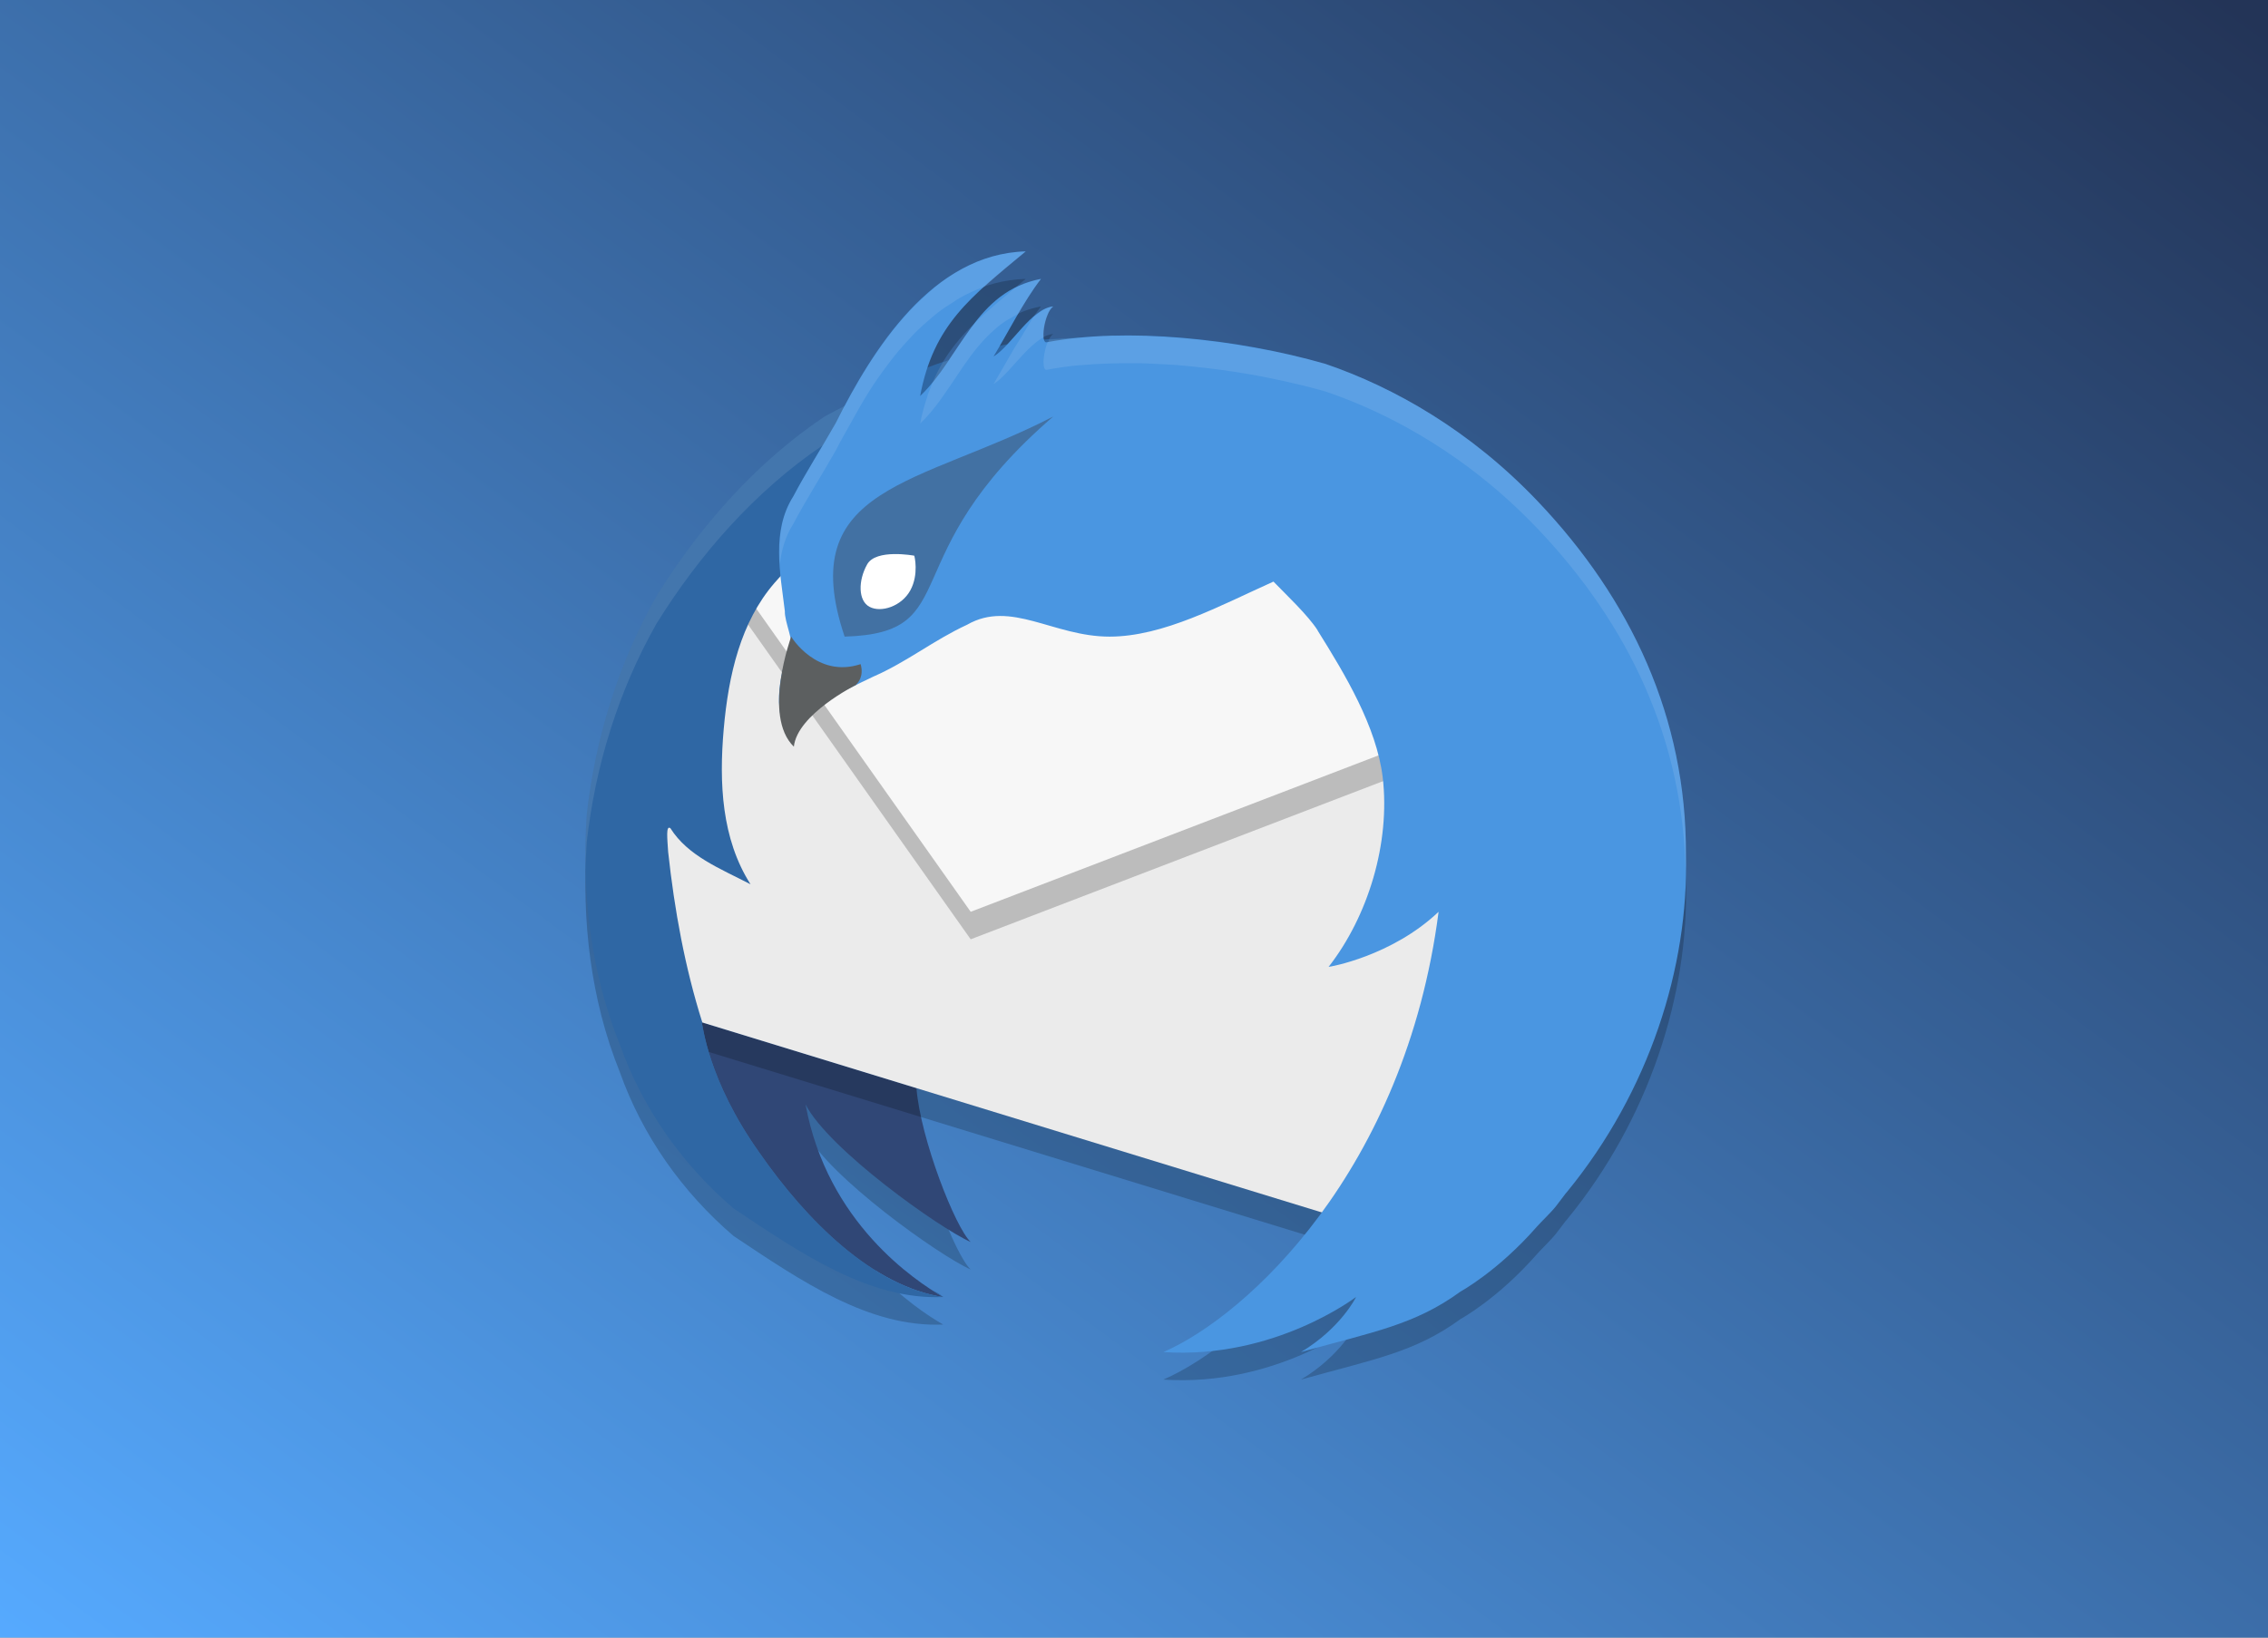 <?xml version="1.0" encoding="UTF-8" standalone="no"?><!-- Generator: Gravit.io --><svg xmlns="http://www.w3.org/2000/svg" xmlns:xlink="http://www.w3.org/1999/xlink" style="isolation:isolate" viewBox="0 0 180 130" width="180pt" height="130pt"><rect x="0" y="0" width="180" height="130" fill="#808080" stroke="none"/><defs><clipPath id="_clipPath_OlqBLTtrSZiM0eNPczMZ7dPFclCTinl2"><rect width="180" height="130"/></clipPath></defs><g clip-path="url(#_clipPath_OlqBLTtrSZiM0eNPczMZ7dPFclCTinl2)"><linearGradient id="_lgradient_0" x1="-0.022" y1="1.022" x2="0.999" y2="0.028" gradientTransform="matrix(182.162,0,0,131.689,-0.945,-1.083)" gradientUnits="userSpaceOnUse"><stop offset="2.174%" stop-opacity="1" style="stop-color:rgb(86,170,255)"/><stop offset="100%" stop-opacity="1" style="stop-color:rgb(35,52,87)"/></linearGradient><rect x="-0.945" y="-1.083" width="182.162" height="131.689" transform="matrix(1,0,0,1,0,0)" fill="url(#_lgradient_0)" vector-effect="non-scaling-stroke" stroke-width="1.022" stroke="rgb(255,255,255)" stroke-linejoin="miter" stroke-linecap="butt" stroke-miterlimit="2"/><g><g opacity="0.2"><path d=" M 81.408 22.141 C 74.567 22.324 70 28.803 67.043 34.403 C 66.504 34.689 65.963 34.963 65.426 35.261 C 59.991 38.915 55.54 43.974 52.102 49.51 C 49.078 54.848 47.245 60.786 46.564 66.871 C 46.159 73.04 46.865 79.325 49.188 85.097 C 50.988 90.169 54.158 94.641 58.216 98.114 C 63.603 101.708 68.976 105.4 74.855 105.149 C 72.67 103.886 65.645 99.254 63.933 89.858 C 65.751 93.419 74.576 99.696 77.039 100.78 C 75.815 99.638 73.056 92.59 72.734 88.565 L 55.741 83.356 C 54.356 78.976 53.532 74.446 53.028 69.814 C 52.963 68.78 52.834 67.657 53.207 67.933 C 54.602 70.144 57.142 71.128 59.564 72.383 C 57.268 68.771 57.062 64.346 57.439 60.053 C 57.818 55.745 58.789 51.568 61.458 48.474 C 61.619 48.29 61.802 48.118 61.966 47.936 C 62.062 48.869 62.182 49.798 62.29 50.701 C 62.252 51.53 63.072 53.273 62.674 53.448 C 61.871 55.874 61.108 59.002 63.028 61.119 C 63.636 58.378 66.938 57.059 69.296 55.906 C 71.961 54.749 74.119 52.996 76.758 51.78 C 80.235 49.785 83.593 52.723 88.06 52.723 C 92.33 52.723 96.842 50.255 101.068 48.354 C 102.051 49.372 103.81 51.025 104.579 52.232 L 104.571 52.232 C 106.773 55.755 109.236 59.848 109.737 63.867 C 110.363 69.124 108.558 74.951 105.45 78.932 C 105.449 78.932 105.424 78.94 105.424 78.94 C 105.424 78.94 105.445 78.94 105.445 78.94 C 105.509 78.949 110.456 78.097 114.175 74.567 C 111.521 95.082 98.955 106.653 92.33 109.518 C 101.148 110.111 107.609 105.149 107.621 105.149 C 107.633 105.149 106.397 107.639 103.252 109.518 C 109.015 107.905 112.279 107.367 115.915 104.714 C 115.914 104.714 118.87 103.106 121.952 99.59 C 122.362 99.122 123.066 98.472 123.488 97.939 C 123.751 97.608 123.995 97.269 124.252 96.936 C 124.297 96.882 124.349 96.83 124.393 96.774 C 130.881 88.837 134.039 78.97 133.804 70.028 C 133.85 59.188 129.45 49.776 122.059 41.997 C 116.714 36.371 110.643 32.929 105.176 31.067 C 99.078 29.315 91.762 28.442 85.854 28.985 C 84.909 29.012 84.257 29.049 82.872 29.168 C 82.674 28.618 83.005 26.928 83.593 26.51 C 82.281 26.633 81.073 28.316 79.953 29.518 C 79.731 29.559 79.538 29.608 79.335 29.654 C 80.354 27.888 81.402 25.906 82.616 24.326 C 78.826 25.033 77.172 28.018 75.32 30.764 C 74.74 30.955 74.178 31.184 73.609 31.399 C 74.968 27.328 77.647 25.252 81.408 22.141 Z " fill="rgb(0,0,0)"/></g><path d=" M 60.276 91.513 C 64.07 96.969 69.264 102.102 74.855 102.964 C 72.67 101.7 65.645 97.069 63.933 87.673 C 65.751 91.234 74.576 97.511 77.039 98.595 C 75.815 97.452 73.056 90.404 72.734 86.38 L 55.685 81.152 C 55.783 81.301 56.132 85.683 60.276 91.513 Z " fill="rgb(48,71,118)"/><g opacity="0.2"><path d=" M 116.359 54.907 L 87.961 44.948 L 57.528 46.976 L 49.761 56.669 C 51.143 65.629 50.285 75.328 55.098 83.156 L 105.437 98.595 L 116.313 79.516 L 116.359 54.907 Z " fill="rgb(0,0,0)"/></g><path d=" M 116.359 52.722 L 87.961 42.763 L 57.528 44.791 L 49.761 54.484 C 51.143 63.444 50.285 73.144 55.098 80.972 L 105.437 96.411 L 116.313 77.332 L 116.359 52.722 Z " fill="rgb(235,235,235)"/><g opacity="0.2"><path d=" M 114.049 60.368 L 109.836 46.528 L 58.304 46.01 L 58.011 46.37 L 57.528 46.976 L 77.039 74.566 L 114.049 60.368 Z " fill="rgb(0,0,0)"/></g><path d=" M 58.257 44.209 L 63.384 44.941 L 64.792 38.08 L 61.976 39.452 L 58.257 44.209 Z " fill-rule="evenodd" fill="rgb(63,125,167)"/><path d=" M 114.049 58.183 L 109.836 44.343 L 58.304 43.826 L 58.011 44.186 L 57.528 44.791 L 77.039 72.382 L 114.049 58.183 Z " fill="rgb(247,247,247)"/><path d=" M 87.85 26.727 C 87.845 26.728 81.371 26.758 78.545 27.665 C 73.836 28.752 69.612 30.755 65.426 33.075 C 59.991 36.729 55.54 41.789 52.102 47.325 C 49.078 52.663 47.245 58.601 46.564 64.685 C 46.159 70.854 46.865 77.14 49.188 82.911 C 50.988 87.984 54.158 92.456 58.216 95.928 C 63.603 99.523 68.976 103.214 74.855 102.964 C 69.264 102.102 64.07 96.969 60.276 91.513 C 56.132 85.683 55.784 81.303 55.686 81.154 L 55.741 81.171 C 54.356 76.791 53.532 72.261 53.028 67.629 C 52.963 66.594 52.834 65.472 53.207 65.748 C 54.602 67.958 57.142 68.942 59.564 70.197 C 57.268 66.586 57.062 62.161 57.439 57.867 C 57.818 53.56 58.789 49.383 61.458 46.288 C 68.452 38.282 78.656 31.805 87.85 26.727 Z  M 74.855 102.964 C 74.581 102.716 74.293 102.556 73.997 102.435 C 74.319 102.641 74.627 102.832 74.855 102.964 Z " fill="rgb(47,103,164)"/><path d=" M 81.408 19.956 C 74.009 20.153 69.248 27.73 66.332 33.578 C 65.282 35.437 63.881 37.643 62.963 39.398 C 61.207 42.165 61.926 45.488 62.29 48.515 C 62.251 49.344 63.072 51.086 62.674 51.261 C 61.871 53.687 61.106 56.817 63.026 58.934 C 63.634 56.193 66.938 54.872 69.296 53.719 C 71.961 52.562 74.118 50.809 76.757 49.593 C 80.235 47.598 83.593 50.538 88.06 50.538 C 92.33 50.538 96.842 48.069 101.068 46.169 C 102.051 47.186 103.811 48.839 104.58 50.046 L 104.569 50.046 C 106.772 53.569 109.234 57.664 109.736 61.684 C 110.362 66.941 108.558 72.767 105.449 76.748 C 105.449 76.748 105.424 76.753 105.424 76.753 C 105.424 76.753 105.446 76.753 105.446 76.753 C 105.51 76.762 110.456 75.911 114.174 72.382 C 111.521 92.897 98.954 104.468 92.33 107.333 C 101.148 107.926 107.609 102.964 107.621 102.964 C 107.633 102.964 106.397 105.453 103.252 107.333 C 109.015 105.719 112.279 105.182 115.915 102.529 C 115.913 102.529 118.87 100.921 121.952 97.404 C 122.362 96.937 123.067 96.288 123.489 95.755 C 123.751 95.424 123.994 95.084 124.251 94.751 C 124.296 94.697 124.347 94.645 124.391 94.589 C 130.879 86.652 134.038 76.784 133.804 67.842 C 133.85 57.002 129.45 47.592 122.059 39.813 C 116.714 34.187 110.644 30.745 105.178 28.883 C 98.095 26.849 89.356 25.982 83.105 27.164 C 82.513 27.362 82.862 24.844 83.593 24.325 C 81.84 24.489 80.272 27.44 78.852 28.304 C 80.018 26.373 81.215 23.965 82.617 22.14 C 77.405 23.113 76.231 28.399 73.027 31.437 C 74.082 25.793 77.016 23.589 81.408 19.956 L 81.408 19.956 Z " fill="rgb(74,150,225)"/><path d=" M 67.021 50.538 C 76.73 50.258 70.634 44.241 83.593 33.062 C 73.035 38.529 62.987 38.521 67.034 50.538 L 67.021 50.538 L 67.021 50.538 Z " fill="rgb(66,113,163)"/><path d=" M 72.247 46.867 C 71.549 48.142 69.919 48.656 69.018 48.176 C 68.097 47.696 68.102 46.091 68.815 44.816 C 69.503 43.54 72.544 44.112 72.559 44.112 C 72.573 44.112 72.945 45.596 72.247 46.867 L 72.247 46.867 Z " fill="rgb(255,255,255)"/><path d=" M 68.033 54.252 C 68.033 54.252 68.594 53.711 68.302 52.722 C 64.808 53.877 62.78 50.533 62.792 50.533 C 62.804 50.533 60.484 56.819 63.004 59.275 C 63.275 56.704 67.903 54.387 67.916 54.387" fill="rgb(92,95,96)"/><g opacity="0.1"><path d=" M 81.408 19.956 C 80.968 19.968 80.541 20.009 80.12 20.071 C 79.927 20.099 79.741 20.144 79.552 20.182 C 79.319 20.229 79.084 20.274 78.857 20.336 C 78.661 20.389 78.472 20.456 78.281 20.519 C 78.079 20.586 77.876 20.65 77.679 20.728 C 77.476 20.808 77.28 20.902 77.082 20.993 C 76.893 21.079 76.704 21.165 76.519 21.261 C 76.357 21.346 76.199 21.435 76.041 21.526 C 75.822 21.652 75.605 21.783 75.392 21.923 C 75.246 22.018 75.101 22.116 74.957 22.217 C 74.805 22.324 74.658 22.437 74.509 22.55 C 74.156 22.819 73.829 23.129 73.494 23.429 C 73.149 23.738 72.804 24.044 72.478 24.38 C 72.18 24.688 71.895 25.009 71.612 25.336 C 71.329 25.664 71.049 25.99 70.78 26.334 C 70.478 26.72 70.193 27.111 69.91 27.512 C 69.703 27.805 69.497 28.092 69.3 28.391 C 68.985 28.868 68.686 29.341 68.395 29.824 C 68.275 30.026 68.158 30.224 68.041 30.426 C 67.691 31.029 67.36 31.621 67.047 32.213 C 67.046 32.215 67.044 32.216 67.043 32.218 C 66.504 32.503 65.963 32.778 65.426 33.075 C 59.991 36.729 55.54 41.789 52.102 47.325 C 49.078 52.663 47.245 58.601 46.564 64.685 C 46.47 66.124 46.442 67.568 46.474 69.011 C 46.491 68.296 46.517 67.583 46.564 66.87 C 47.245 60.785 49.078 54.847 52.102 49.509 C 55.509 44.023 59.913 39.008 65.281 35.362 C 64.454 36.754 63.604 38.174 62.964 39.398 C 61.914 41.053 61.782 42.911 61.898 44.782 C 62.018 43.67 62.326 42.589 62.964 41.582 C 63.882 39.827 65.28 37.622 66.33 35.763 C 66.689 35.044 67.139 34.277 67.555 33.523 C 68.006 32.705 68.463 31.883 68.984 31.066 C 69.091 30.899 69.194 30.732 69.304 30.566 C 69.534 30.219 69.773 29.878 70.017 29.538 C 70.228 29.244 70.444 28.954 70.665 28.668 C 70.877 28.393 71.096 28.123 71.318 27.857 C 71.59 27.533 71.872 27.222 72.158 26.914 C 72.368 26.689 72.577 26.463 72.794 26.249 C 73.119 25.929 73.461 25.632 73.805 25.34 C 74.008 25.168 74.206 24.99 74.415 24.828 C 74.831 24.507 75.266 24.221 75.708 23.949 C 75.865 23.853 76.013 23.74 76.173 23.651 C 76.79 23.305 77.43 23.005 78.097 22.772 C 78.099 22.77 78.1 22.769 78.102 22.767 C 78.122 22.76 78.141 22.749 78.161 22.742 C 79.141 21.853 80.197 20.958 81.408 19.956 Z  M 82.616 22.14 C 82.221 22.214 81.853 22.322 81.506 22.447 C 81.169 22.569 80.851 22.706 80.546 22.861 C 80.536 22.87 80.531 22.879 80.521 22.887 C 80.466 22.932 80.425 22.97 80.371 23.015 C 79.299 23.902 78.276 24.758 77.415 25.592 C 76.663 26.551 75.981 27.579 75.286 28.591 C 75.13 28.644 74.979 28.706 74.825 28.762 C 74.533 29.245 74.278 29.768 74.04 30.315 C 74.03 30.327 74.02 30.341 74.01 30.353 C 73.953 30.486 73.91 30.639 73.857 30.776 C 73.775 30.984 73.683 31.178 73.609 31.398 C 73.616 31.396 73.623 31.393 73.63 31.39 C 73.394 32.076 73.183 32.798 73.029 33.621 C 73.903 32.793 74.621 31.792 75.316 30.763 C 75.316 30.762 75.32 30.763 75.32 30.763 C 75.7 30.199 76.074 29.629 76.459 29.069 C 76.832 28.528 77.219 28.002 77.632 27.503 C 77.667 27.461 77.704 27.421 77.739 27.379 C 78.114 26.937 78.518 26.523 78.955 26.146 C 79.042 26.071 79.126 25.992 79.215 25.92 C 79.407 25.768 79.602 25.622 79.808 25.485 C 79.934 25.401 80.073 25.332 80.205 25.255 C 80.397 25.144 80.584 25.026 80.79 24.93 C 80.796 24.919 80.804 24.908 80.811 24.896 C 80.814 24.895 80.817 24.893 80.82 24.892 C 81.388 23.922 81.979 22.969 82.616 22.14 Z  M 83.593 24.325 C 83.331 24.349 83.073 24.447 82.82 24.589 C 82.649 24.685 82.48 24.821 82.313 24.952 C 82.242 25.007 82.17 25.046 82.099 25.105 C 82.098 25.107 82.096 25.108 82.095 25.11 C 82.078 25.124 82.061 25.133 82.044 25.148 C 81.719 25.623 81.421 26.146 81.114 26.654 C 80.893 27.011 80.67 27.354 80.457 27.716 C 80.148 28.251 79.858 28.751 79.561 29.269 C 79.487 29.399 79.408 29.527 79.335 29.653 C 79.175 29.928 79.01 30.229 78.852 30.49 C 79.207 30.274 79.575 29.916 79.949 29.517 C 79.95 29.516 79.953 29.518 79.953 29.517 C 80.212 29.239 80.487 28.932 80.755 28.629 C 80.774 28.609 80.792 28.59 80.811 28.57 C 81.065 28.284 81.324 28.008 81.587 27.746 C 81.679 27.656 81.772 27.57 81.865 27.486 C 82.167 27.209 82.472 26.965 82.786 26.795 C 82.802 26.786 82.817 26.769 82.833 26.761 C 82.838 26.758 82.845 26.755 82.85 26.752 C 82.793 26.31 82.914 25.585 83.145 25.02 C 83.179 24.935 83.203 24.839 83.243 24.764 C 83.344 24.572 83.462 24.418 83.593 24.325 Z  M 88.196 26.65 C 87.392 26.674 86.616 26.729 85.854 26.799 C 85.765 26.807 85.669 26.807 85.581 26.816 C 84.86 26.842 84.202 26.88 83.255 26.957 C 83.226 27.012 83.219 27.093 83.191 27.153 C 83.176 27.156 83.16 27.159 83.145 27.162 C 83.021 27.449 82.942 27.778 82.884 28.1 C 82.869 28.187 82.86 28.26 82.85 28.344 C 82.833 28.484 82.816 28.614 82.816 28.736 C 82.816 28.743 82.82 28.746 82.82 28.753 C 82.823 29.14 82.901 29.419 83.106 29.351 C 83.884 29.203 84.7 29.086 85.547 29.001 C 85.551 29.001 85.556 29.001 85.56 29.001 C 85.655 28.991 85.758 28.992 85.854 28.984 C 87.172 28.863 88.568 28.825 89.997 28.839 C 90.197 28.841 90.392 28.834 90.594 28.839 C 91.073 28.849 91.562 28.878 92.049 28.903 C 92.495 28.925 92.938 28.945 93.388 28.979 C 93.766 29.008 94.144 29.046 94.523 29.082 C 94.965 29.124 95.408 29.174 95.85 29.227 C 97.283 29.396 98.715 29.615 100.125 29.884 C 100.379 29.932 100.628 29.986 100.88 30.037 C 102.278 30.322 103.653 30.643 104.968 31.014 C 105.036 31.034 105.109 31.05 105.177 31.07 C 107.227 31.768 109.363 32.686 111.512 33.86 C 112.946 34.643 114.383 35.539 115.809 36.557 C 117.947 38.084 120.055 39.887 122.059 41.996 C 129.292 49.609 133.63 58.795 133.77 69.344 C 133.778 68.844 133.817 68.337 133.805 67.842 C 133.85 57.002 129.45 47.591 122.059 39.812 C 116.714 34.186 110.643 30.744 105.176 28.881 C 103.948 28.529 102.668 28.22 101.362 27.943 C 100.83 27.829 100.29 27.744 99.75 27.644 C 98.962 27.499 98.179 27.357 97.382 27.243 C 96.769 27.154 96.165 27.091 95.551 27.021 C 94.794 26.936 94.046 26.858 93.294 26.803 C 92.678 26.758 92.076 26.725 91.468 26.701 C 91.151 26.689 90.823 26.656 90.508 26.65 C 89.919 26.638 89.346 26.649 88.772 26.658 C 88.584 26.661 88.382 26.644 88.196 26.65 L 88.196 26.65 Z " fill="rgb(255,255,255)"/></g></g></g></svg>